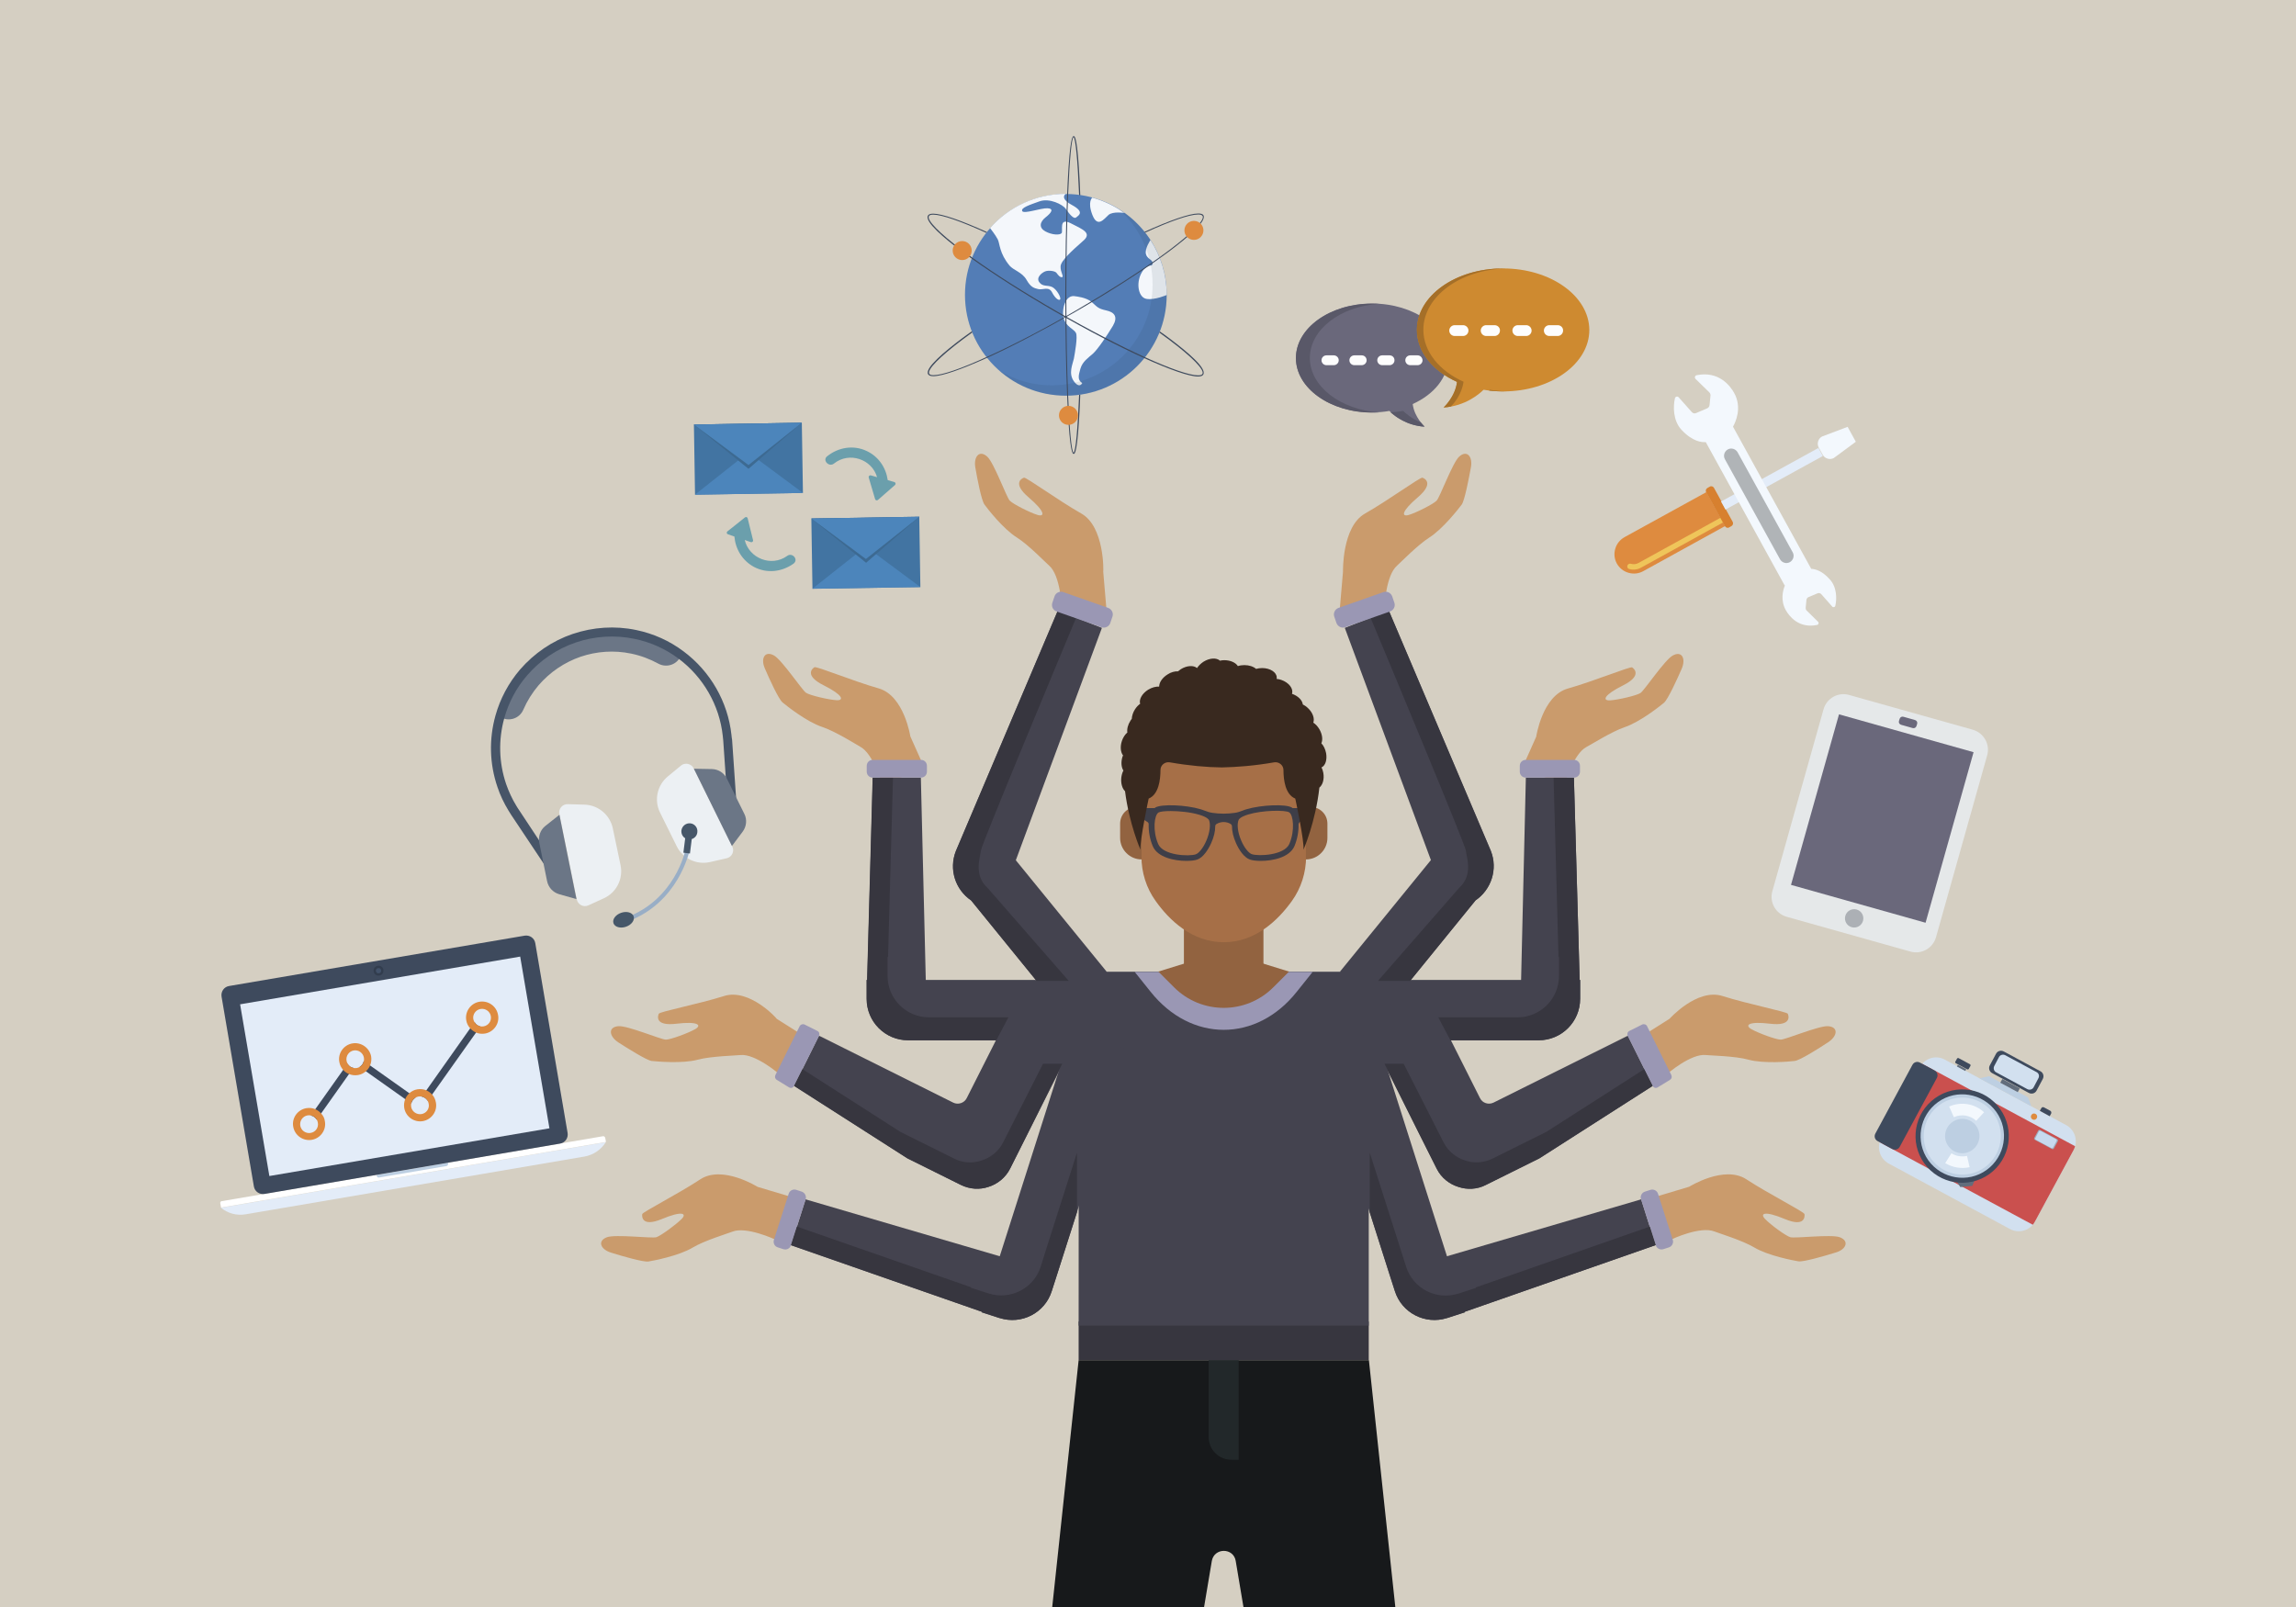 <?xml version="1.0" encoding="utf-8"?>
<!-- Generator: Adobe Illustrator 19.2.0, SVG Export Plug-In . SVG Version: 6.00 Build 0)  -->
<svg version="1.0" id="Layer_1" xmlns="http://www.w3.org/2000/svg" xmlns:xlink="http://www.w3.org/1999/xlink" x="0px" y="0px"
	 viewBox="0 0 1400 980" enable-background="new 0 0 1400 980" xml:space="preserve">
<rect fill="#D5CFC2" width="1400" height="980"/>
<g>
	<rect x="657.7" y="805.9" fill="#37363F" width="176.9" height="23.6"/>
	<path fill="#17191B" d="M746.2,829.5h-88.5L641.6,980h92.6l4.7-28c1.4-8.3,13.3-8.3,14.6,0l4.7,28h92.6l-16.1-150.5H746.2z"/>
	<path fill="#22282A" d="M737,876.4c0,7.6,6.2,13.8,13.8,13.8h4.5v-60.7H737V876.4z"/>
	<g>
		<rect x="721.9" y="565.5" fill="#926340" width="48.5" height="31.3"/>
		<path fill="#A66F47" d="M784.9,449.1h-38.7h-38.7c-6.2,0-11.2,5-11.3,11.2l-0.2,62c0,9.8,3,19.3,8.7,27.2
			c8.1,11.4,22,25.1,41.5,25.1c19.5,0,33.3-13.7,41.5-25.1c5.7-7.9,8.7-17.5,8.7-27.2l-0.2-62C796.1,454.1,791.1,449.1,784.9,449.1z
			"/>
		<g>
			<path fill="#3E3E48" d="M793.5,492.8h-5.4c-0.1-0.1-0.2-0.2-0.3-0.3c-3.7-2.3-18.7-1.7-27.7,1c-0.8,0.2-1.6,0.5-2.3,0.8
				c-1.6,0.6-3.2,1.2-4.9,1.4c-2.1,0.3-4.4,0.5-6.8,0.5c-2.4,0-4.7-0.2-6.8-0.5c-1.7-0.2-3.3-0.8-4.9-1.4c-0.7-0.3-1.4-0.5-2.3-0.8
				c-9-2.7-24-3.3-27.7-1c-0.1,0.1-0.2,0.2-0.3,0.3h-5.4c-0.9,0-1.7,0.8-1.7,1.7v3.8c0,0.8,0.4,1.6,1.1,2l1.6,1
				c0.5,0.3,0.8,0.9,0.7,1.5c-0.1,4.2,0.7,8.9,2.5,13.2c2.9,6.9,13.2,9,20.5,9c2.8,0,5.2-0.3,6.6-0.8c3.6-1.2,6.8-6.1,8.6-10.2
				c1.6-3.6,2.4-7,2.4-10.1c0-0.6,0.3-1.1,0.8-1.4c1.2-0.7,2.7-1.2,4.3-1.2c1.7,0,3.2,0.5,4.3,1.2c0.5,0.3,0.8,0.8,0.8,1.4
				c0,3,0.8,6.5,2.4,10.1c1.8,4.2,5,9,8.6,10.2c1.4,0.5,3.8,0.8,6.6,0.8c7.3,0,17.5-2.1,20.5-9c1.8-4.3,2.6-9,2.5-13.2
				c0-0.6,0.3-1.1,0.7-1.5l1.6-1c0.7-0.4,1.1-1.2,1.1-2v-3.8C795.2,493.6,794.5,492.8,793.5,492.8z M735.6,512.6
				c-1.8,4.3-4.5,7.7-6.5,8.4c-4.2,1.4-19.9,0.7-22.9-6.3c-3.5-8.2-2.4-17.6,0.2-19.2c1-0.6,3.8-0.9,7.5-0.9
				c5.3,0,12.2,0.7,17.5,2.3c4.6,1.4,5.6,2.8,5.8,3.2C738.3,502.7,737.7,507.7,735.6,512.6z M786.2,514.6c-3,7-18.8,7.7-22.9,6.3
				c-2-0.7-4.7-4.1-6.5-8.4c-2.1-4.9-2.7-9.9-1.5-12.6c0.2-0.4,1.2-1.8,5.8-3.2c8.9-2.7,22.6-2.8,25-1.3
				C788.6,497,789.7,506.4,786.2,514.6z"/>
		</g>
		<g>
			<path fill="#926340" d="M683,502.3v8.7c0,7.2,5.9,13.1,13.1,13.1v-32h-2.9C687.5,492.1,683,496.6,683,502.3z"/>
			<path fill="#926340" d="M799.2,492.1h-2.9v32h0c7.2,0,13.1-5.9,13.1-13.1v-8.7C809.4,496.6,804.8,492.1,799.2,492.1z"/>
		</g>
		<path fill="#44434F" d="M657.8,592.7C657.8,592.7,657.7,592.7,657.8,592.7l-0.1,215.7h176.9V592.7c0,0,0-0.1-0.1-0.1H657.8z"/>
		<path fill="#9A97B4" d="M701.5,604.7c24.7,31.1,64.7,31.1,89.3,0l9.6-12H691.9L701.5,604.7z"/>
		<path fill="#926340" d="M725.7,586.5l-19.4,6l9.6,9.6c16.7,16.7,43.8,16.7,60.5,0l9.6-9.6l-19.4-6
			C753.3,582.4,739,582.4,725.7,586.5z"/>
		<path fill="#39291F" d="M808.6,459.3c-0.5-2.5-1.5-4.6-2.9-6c1-2.2,0.6-5.5-1.2-8.6c-1-1.7-2.3-3.1-3.7-4c0.9-2.5-0.3-6.2-3.4-9
			c-0.9-0.9-2-1.6-3-2.1c-0.3-2.6-2.9-5.2-6.6-6.5c0,0,0,0,0-0.1c1-3-1.9-6.8-6.6-8.4c-0.9-0.3-1.9-0.5-2.8-0.6
			c0.1-0.3,0.1-0.6,0.1-0.8c0-3.2-4-5.8-8.9-5.8c-1.3,0-2.6,0.2-3.7,0.5c-1.6-1.4-4.2-2.3-7.1-2.3c-1.4,0-2.8,0.2-4,0.6
			c-1.3-2.1-4.5-3.6-8.3-3.6c-0.9,0-1.8,0.1-2.6,0.3c-2.1-1.9-6.3-1.7-10,0.6c-1.7,1.1-3.1,2.5-4,3.9c-2.1-1.8-6.2-1.6-9.9,0.7
			c-0.6,0.4-1.2,0.9-1.7,1.3c-2-0.1-4.3,0.5-6.4,1.9c-3.2,2-5.1,4.9-5.1,7.4c-2-0.1-4.4,0.5-6.7,1.9c-3.7,2.3-5.7,5.9-4.9,8.6
			c-1.1,0.8-2.2,1.9-3.1,3.3c-1.3,2-1.9,4.1-2,5.9c-0.3,0.4-0.6,0.7-0.8,1.1c-1.6,2.5-2.2,5.1-1.9,7.2c-1.4,1.2-2.6,3-3.3,5.1
			c-1.2,3.5-0.8,7,0.7,8.9c-0.1,0.2-0.2,0.4-0.3,0.6c-1.1,3.3-0.8,6.6,0.5,8.6c-0.7,1.3-1.1,2.8-1.3,4.5c-0.3,3.4,0.6,6.5,2.3,8.1
			c2.5,19.9,9.4,35.7,9.4,35.7c-0.5-5.4,5-31.2,5-31.2c6.1-2.5,7.2-11.4,7.2-17.4c0-3,2.7-5.2,5.7-4.7c12.1,2.1,22.7,3,31.8,3.1
			c9.1-0.2,19.8-1,31.8-3.1c2.9-0.5,5.7,1.7,5.7,4.7c0,6,1.1,14.9,7.2,17.4c0,0,5.6,25.9,5,31.2c0,0,7.4-17,9.7-37.9
			c2-1.6,3.1-5.1,2.4-9c-0.2-1.2-0.6-2.3-1.1-3.3C808.2,466.9,809.3,463.3,808.6,459.3z"/>
	</g>
	<g>
		<g>
			<path fill="#6B7686" d="M350.1,389.2c-11.8,4-22.5,11.1-30.9,20.9c-6.9,8-11.7,17.3-14.4,27c5.1,3.3,11.9,1.3,14.3-4.3
				c2.3-5.3,5.4-10.3,9.3-14.9c7-8.1,15.8-14,25.6-17.4c9.8-3.3,20.4-4.1,30.9-1.9c5.8,1.2,11.4,3.3,16.5,6.1
				c5.3,2.9,12,0.4,13.9-5.3l0,0c-8.1-6-17.6-10.4-27.9-12.6C374.8,384.3,361.9,385.2,350.1,389.2z"/>
			<path fill="#475568" d="M446,448.1c-2.2-20.1-12.8-38.6-29.1-50.8c-8.6-6.5-18.4-10.9-29-13.1c-12.9-2.7-26.2-1.8-38.7,2.4
				c-12.4,4.2-23.5,11.8-32.1,21.7c-7,8.2-12.1,17.7-15,28.1c-4,14.4-3.6,29.4,1.2,43.5c1.7,5.1,4,9.9,6.8,14.5
				c0.5,0.9,1.1,1.8,1.7,2.7l19.4,29.1c0.7,1.1,2,1.5,3.2,1.1c0.2-0.1,0.4-0.2,0.6-0.3c1.3-0.8,1.6-2.5,0.8-3.8L316.5,494
				c-0.6-0.8-1.1-1.7-1.6-2.5c-2.6-4.2-4.7-8.8-6.3-13.4c-4.4-13-4.8-26.9-1.1-40.2c2.7-9.6,7.3-18.4,13.9-26
				c7.9-9.2,18.2-16.2,29.7-20.1c11.5-3.9,23.9-4.7,35.8-2.2c9.8,2,18.9,6.1,26.9,12.1c15,11.2,24.9,28.4,26.9,47
				c0.1,0.9,0.2,1.9,0.3,2.9l2.4,34.9c0.1,1.5,1.4,2.6,2.9,2.5c1.5-0.1,2.6-1.4,2.5-2.9l-2.4-34.9
				C446.2,450.1,446.1,449.1,446,448.1z"/>
		</g>
		<g>
			<g>
				<path fill="#ECF0F3" d="M423,468.6c-1.4-2.9-5.3-3.8-7.8-1.7l-8,6.6c-6.5,5.4-8.5,14.5-4.7,22.1l10.1,20.4
					c3.7,7.6,12.2,11.6,20.4,9.7l10.1-2.3c3.2-0.7,4.9-4.3,3.4-7.2L423,468.6z"/>
				<path fill="#6B7686" d="M443.2,474.8c-1.7-3.5-5.2-5.7-9.1-5.8l-11-0.2l23.2,47.1l6.6-8.8c2.3-3.1,2.7-7.3,1-10.7L443.2,474.8z"
					/>
			</g>
			<g>
				<path fill="#ECF0F3" d="M373.7,505.3c-1.7-8.3-8.8-14.3-17.2-14.6l-10.3-0.3c-3.3-0.1-5.8,2.9-5.1,6.1l10.6,52
					c0.7,3.2,4.1,5,7.1,3.6l9.4-4.3c7.7-3.5,11.9-11.9,10.2-20.1L373.7,505.3z"/>
				<path fill="#6B7686" d="M332.5,503.7c-3,2.4-4.4,6.3-3.7,10.1l4.8,23.6c0.8,3.8,3.6,6.8,7.3,7.9l10.6,3l-10.4-51.4L332.5,503.7z
					"/>
			</g>
		</g>
		<g>
			<path fill="#99AEC6" d="M381.9,559.5l0.9,2.4c30.8-11.4,37.4-42.4,37.5-42.7l-2.5-0.5C417.8,519,411.5,548.6,381.9,559.5z"/>
			<path fill="#465769" d="M421,502.1c-2.7-0.3-5.1,1.6-5.5,4.3c-0.2,2,0.7,3.8,2.3,4.8l-1.1,8.8l4,0.5l1.1-8.8
				c1.8-0.6,3.2-2.1,3.4-4.1C425.6,504.9,423.7,502.4,421,502.1z"/>
			
				<ellipse transform="matrix(0.946 -0.323 0.323 0.946 -160.878 152.976)" fill="#465769" cx="380.4" cy="561.1" rx="6.5" ry="4.5"/>
		</g>
	</g>
	<g>
		<path fill="#D2E0EF" d="M1259.8,686.1l-73.9-39.9c-5.5-3-12.3-0.9-15.3,4.6l-23.5,43.5c-3,5.5-0.9,12.3,4.6,15.3l73.9,39.9
			c5.5,3,12.3,0.9,15.3-4.6l23.5-43.5C1267.3,695.9,1265.3,689,1259.8,686.1z"/>
		<path fill="#CA504E" d="M1170.6,650.8l-23.5,43.5c-0.4,0.8-0.7,1.5-0.9,2.3l93.3,50.3c0.5-0.6,1-1.3,1.4-2.1l23.5-43.5
			c0.4-0.8,0.7-1.5,0.9-2.3l-93.3-50.3C1171.5,649.3,1171,650,1170.6,650.8z"/>
		<path fill="#3E4A5D" d="M1179.6,652.8l-8.9-4.8c-1.7-0.9-3.7-0.3-4.6,1.4l-22.6,41.9c-0.9,1.7-0.3,3.7,1.4,4.6l8.9,4.8
			c1.7,0.9,3.7,0.3,4.6-1.4l22.6-41.9C1181.9,655.8,1181.3,653.7,1179.6,652.8z"/>
		<polygon fill="#626D7C" points="1195.3,723.9 1202.6,723.2 1204.8,718.2 1192.3,719.2 		"/>
		<path fill="#3E4A5D" d="M1179.9,669.7c-12.8,9.2-15.7,26.9-6.6,39.7c9.2,12.8,26.9,15.7,39.7,6.6c12.8-9.2,15.7-26.9,6.6-39.7
			C1210.5,663.4,1192.7,660.5,1179.9,669.7z"/>
		<path fill="#BDCFE2" d="M1181.7,672.1c-11.4,8.2-14,24.1-5.9,35.5c8.2,11.4,24.1,14.1,35.5,5.9c11.4-8.2,14.1-24.1,5.9-35.5
			C1209,666.6,1193.1,663.9,1181.7,672.1z"/>
		<path fill="#D2E0EF" d="M1182.8,673.7c-10.5,7.5-13,22.2-5.4,32.8c7.6,10.5,22.2,13,32.8,5.4c10.5-7.6,13-22.2,5.4-32.8
			C1208,668.6,1193.4,666.2,1182.8,673.7z"/>
		<path fill="#BDCFE2" d="M1190.4,684.3c-4.7,3.4-5.8,9.9-2.4,14.6c3.4,4.7,9.9,5.8,14.6,2.4c4.7-3.4,5.8-9.9,2.4-14.7
			C1201.7,682,1195.1,680.9,1190.4,684.3z"/>
		<path fill="#F3F8FD" d="M1188.5,674.8l2.9,6.5c4.6-2.1,9.9-1.2,13.6,2.2l4.8-5.2C1204.1,673,1195.7,671.6,1188.5,674.8z"/>
		<path fill="#F3F8FD" d="M1189.9,703.3l-3.8,6c4.4,2.7,9.8,3.6,14.9,2.5l-1.6-6.9C1196.2,705.6,1192.7,705.1,1189.9,703.3z"/>
		<path fill="#9EACBC" d="M1254.4,694.7l-10.4-5.6c-0.4-0.2-1-0.1-1.2,0.4l-2.4,4.4c-0.2,0.4-0.1,1,0.4,1.2l10.4,5.6
			c0.4,0.2,1,0.1,1.2-0.4l2.4-4.4C1255,695.5,1254.8,695,1254.4,694.7z"/>
		<path fill="#C7DAEE" d="M1253.7,694.7l-9.4-5c-0.4-0.2-0.9-0.1-1.1,0.3l-2.1,4c-0.2,0.4-0.1,0.9,0.3,1.1l9.4,5
			c0.4,0.2,0.9,0.1,1.1-0.3l2.1-4C1254.3,695.4,1254.1,695,1253.7,694.7z"/>
		
			<ellipse transform="matrix(0.475 -0.88 0.88 0.475 52.471 1448.843)" fill="#DE8B3F" cx="1239.9" cy="680.5" rx="1.9" ry="1.9"/>
		
			<rect x="1195.2" y="647.9" transform="matrix(0.475 -0.88 0.88 0.475 55.36 1394.399)" fill="#626D7C" width="1.2" height="5.8"/>
		<path fill="#3E4A5D" d="M1201.2,649l-6.9-3.7c-0.3-0.2-0.8-0.1-1,0.3l-1,1.8c-0.2,0.3-0.1,0.8,0.3,1l6.9,3.7
			c0.3,0.2,0.8,0.1,1-0.3l1-1.8C1201.7,649.7,1201.5,649.2,1201.2,649z"/>
		<path fill="#3E4A5D" d="M1250.2,677.4l-3.9-2.1c-0.6-0.3-1.3-0.1-1.6,0.5l-0.9,1.6l6,3.3l0.9-1.6
			C1251,678.4,1250.7,677.7,1250.2,677.4z"/>
		<polygon fill="#BDCFE2" points="1212.8,656.3 1207,657.6 1238.6,674.6 1236.6,669.2 		"/>
		
			<rect x="1224" y="655.6" transform="matrix(0.475 -0.88 0.88 0.475 61.362 1425.992)" fill="#626D7C" width="2.6" height="12.1"/>
		<path fill="#3E4A5D" d="M1244.2,653.3l-22.4-12.1c-1.7-0.9-3.8-0.3-4.7,1.4l-3.8,7.1c-0.9,1.7-0.3,3.8,1.4,4.7l22.4,12.1
			c1.7,0.9,3.8,0.3,4.7-1.4l3.8-7.1C1246.5,656.3,1245.9,654.2,1244.2,653.3z"/>
		<path fill="#D2E0EF" d="M1241.8,653.8l-19.1-10.3c-1.4-0.7-3.1-0.2-3.8,1.1l-2.9,5.5c-0.7,1.4-0.2,3.1,1.1,3.8l19.1,10.3
			c1.4,0.7,3.1,0.2,3.8-1.1l2.9-5.5C1243.7,656.2,1243.2,654.5,1241.8,653.8z"/>
	</g>
	<g>
		<path fill="#E5E8E9" d="M1202.9,445l-75.4-21.2c-6.7-1.9-13.7,2-15.6,8.8l-31.2,110.9c-1.9,6.7,2,13.7,8.8,15.6l75.4,21.2
			c6.7,1.9,13.7-2,15.6-8.8l31.2-110.9C1213.6,453.9,1209.6,446.9,1202.9,445z"/>
		
			<rect x="1093" y="456.7" transform="matrix(0.271 -0.963 0.963 0.271 356.071 1468.422)" fill="#6A687B" width="108" height="85.2"/>
		<path fill="#6A687B" d="M1167.7,439.1l-7.1-2c-1-0.3-2,0.3-2.3,1.3l-0.4,1.3c-0.3,1,0.3,2,1.3,2.3l7.1,2c1,0.3,2-0.3,2.3-1.3
			l0.4-1.3C1169.3,440.4,1168.7,439.4,1167.7,439.1z"/>
		
			<ellipse transform="matrix(0.271 -0.963 0.963 0.271 285.006 1496.348)" fill="#ACB0B5" cx="1129.9" cy="560.1" rx="5.6" ry="5.6"/>
	</g>
	<g>
		<g>
			<circle fill="#537DB6" cx="649.9" cy="179.8" r="61.5"/>
			<path fill="#F4F7FB" d="M698.7,154.8c0.7,3.3,4.5,3.5,4.1,6c-0.4,2.4-3.3-0.7-6.8,5.7c-3.5,6.4-1.8,15.2,3.3,15.8
				c5.1,0.7,12.1-2.4,12.1-2.4c0-12.3-3.6-23.8-9.9-33.5C701.5,146.4,698,151.5,698.7,154.8z"/>
			<path fill="#F4F7FB" d="M666.1,131.1c3.2,8.1,7.1,2.4,9.8,0c2.7-2.4,9.8-1.2,9.8-1.2c-5.9-4.2-12.5-7.4-19.7-9.4
				C666.1,120.5,662.9,122.9,666.1,131.1z"/>
			<path fill="#F4F7FB" d="M652.8,136.1c-7.5-3.7-4.4,4.8-5.5,6.1c-1.1,1.3-5.9,1.1-9.9-1.1c-4-2.2-3.5-5.7,0.2-8.6
				c3.7-2.9,5.1-5.3,1.1-5.5c-4-0.2-14.5,3.7-15.4,1.7c-0.9-2,4.4-3.7,10.5-5.9c6.1-2.2,14.2,1.9,16,4.5c1.9,2.6,4.7,6.6,6.4,5.3
				c1.6-1.3,5.3-3.3-2.6-7.6c-7.9-4.3-3.7-6.8-3.7-6.8c-18.4,0-35,8.1-46.2,20.9c0,0,3.4,4.3,4.7,6.9c1.3,2.6,0.9,8.4,7.2,16
				c2.2,2.7,7.7,4,10.3,8.6c2.6,4.6,4.6,5.1,7.2,5.7c2.6,0.7,6.4-1.9,8.4,2c2,3.9,4.4,5.3,5,4.2c0.5-1.1-2.1-6.1-5-7.5
				c-2.9-1.3-5.7,0-7.8-2.9c-2.1-2.9,1.6-5.8,3.6-6.6c2-0.8,6-0.3,6.9,0.9c0.9,1.2,2.1,2.9,3.4,2.6c1.3-0.2-1.1-3.1-0.9-6.6
				c0.2-3.5,7.2-9.7,13.4-15.2C666.4,142.1,660.2,139.9,652.8,136.1z"/>
			<path fill="#F4F7FB" d="M674.5,189.3c-5.1-1.1-5.5-2.2-8.8-5.1c-3.3-2.9-9.9-3.5-9.9-3.5c-6.3-1.5-8.6,8.3-7.2,13.4
				c1.3,5.1,6.4,6.6,7.5,9c1.1,2.4-0.7,12.3-1.3,15.6c-0.7,3.3-3.5,9,0,13.8c3.5,4.8,5.1,1.1,5.1,1.1c-2.9-1.8-2.4-4.4-1.1-8.8
				c1.3-4.4,4.8-6.6,7.7-9.2c2.9-2.6,8.8-11.4,12.1-16.9C681.8,193.2,679.6,190.4,674.5,189.3z"/>
			<path opacity="0.1" fill="#25354B" d="M681.8,127.2c12.9,11.3,21,27.8,21,46.3c0,34-27.5,61.5-61.5,61.5
				c-11.7,0-22.6-3.3-31.9-8.9c10.8,9.5,25,15.2,40.5,15.2c34,0,61.5-27.5,61.5-61.5C711.4,157.5,699.5,138,681.8,127.2z"/>
		</g>
		<g>
			<path fill="#3E4A5D" d="M654.6,83.6c1.2,0.6,2.5,13.7,3.4,35.4c0.2,0,0.5,0.1,0.7,0.1c-0.1-2.6-0.2-5.1-0.3-7.5
				c-1.4-28.6-3.1-28.6-3.7-28.6c-0.6,0-2.3,0-3.7,28.6c-0.1,2.2-0.2,4.5-0.3,6.9c-0.7,17.3-1.1,38.7-1.1,61.4
				c0,22.7,0.4,44.2,1.1,61.4c0.1,2.4,0.2,4.7,0.3,6.9c1.4,28.6,3.1,28.6,3.7,28.6c0.6,0,2.3,0,3.7-28.6c0.1-2.4,0.2-4.9,0.3-7.5
				c-0.2,0-0.5,0.1-0.7,0.1c-0.9,21.5-2.1,34.5-3.4,35.3c-1.2-0.8-2.5-13.7-3.3-34.8c-0.7-16.2-1.1-37.2-1.1-61.4
				c0-24.2,0.4-45.2,1.1-61.4C652.2,97.1,653.4,84.2,654.6,83.6z"/>
			<path fill="#3E4A5D" d="M713.4,206.6c-2-1.5-4-3-6.2-4.5c-0.1,0.2-0.2,0.4-0.3,0.7c2.1,1.5,4.1,3,6,4.4
				c14.1,10.6,21.7,18.4,20.3,20.8c-0.3,0.6-1.2,0.9-2.7,0.9c-5.3,0-17-4.1-32.4-11.1c-15.3-7-34.3-16.8-54-28.1
				c-19.4-11.2-37.4-22.6-51.4-32.7c-2.1-1.5-4.1-3-6-4.4c-14.1-10.6-21.7-18.4-20.3-20.8c0.3-0.6,1.2-0.9,2.6-0.9
				c5.3,0,17,4.1,32.4,11.1c0.1-0.2,0.3-0.4,0.4-0.5c-15.5-7-27.4-11.2-32.8-11.2c-1.7,0-2.8,0.4-3.2,1.2
				c-2.1,3.7,10,13.8,20.5,21.7c2,1.5,4,3,6.2,4.5c14,10,31.9,21.4,51.3,32.6c19.6,11.3,38.5,21.1,53.9,28.1
				c15.5,7,27.4,11.2,32.8,11.2c1.7,0,2.8-0.4,3.2-1.2C736,224.6,723.9,214.5,713.4,206.6z"/>
			<path fill="#3E4A5D" d="M730.6,130.2c-5.4,0-17.3,4.2-32.8,11.2c0.2,0.2,0.3,0.4,0.4,0.5c15.3-7,27-11.1,32.4-11.1
				c1.4,0,2.3,0.3,2.7,0.9c1.4,2.4-6.2,10.2-20.3,20.8c-1.9,1.4-3.9,2.9-6,4.4c-14,10-32,21.4-51.4,32.7
				c-19.7,11.4-38.6,21.2-54,28.1c-15.3,7-27,11.1-32.4,11.1c-1.4,0-2.3-0.3-2.6-0.9c-1.4-2.4,6.2-10.2,20.3-20.8
				c1.9-1.4,3.9-2.9,6-4.4c-0.1-0.2-0.2-0.4-0.3-0.7c-2.2,1.5-4.2,3.1-6.2,4.5c-10.5,7.9-22.6,18-20.5,21.7c0.5,0.8,1.5,1.2,3.2,1.2
				c5.4,0,17.3-4.2,32.8-11.2c15.4-7,34.2-16.8,53.9-28.1c19.4-11.2,37.3-22.6,51.3-32.6c2.2-1.5,4.2-3.1,6.2-4.5
				c10.5-7.9,22.6-18,20.5-21.7C733.4,130.5,732.3,130.2,730.6,130.2z"/>
			<circle fill="#DE8B3F" cx="586.7" cy="152.8" r="5.8"/>
			<path fill="#DE8B3F" d="M728,134.7c-3.2,0-5.8,2.6-5.8,5.8c0,3.2,2.6,5.8,5.8,5.8c3.2,0,5.8-2.6,5.8-5.8
				C733.8,137.3,731.2,134.7,728,134.7z"/>
			<path fill="#DE8B3F" d="M651.5,247.5c-3.2,0-5.8,2.6-5.8,5.8c0,3.2,2.6,5.8,5.8,5.8c3.2,0,5.8-2.6,5.8-5.8
				C657.3,250.1,654.7,247.5,651.5,247.5z"/>
		</g>
	</g>
	<g>
		<g>
			<path fill="#6A687B" d="M836.6,185.1c-25.6,0-46.4,14.9-46.4,33.2c0,18.3,20.8,33.2,46.4,33.2c3.6,0,7.2-0.3,10.6-0.9
				c2.2,2.2,9.7,8.8,21.5,9.6c0,0-6.3-5.7-7.3-13.8c13-5.9,21.6-16.2,21.6-28.1C883,199.9,862.2,185.1,836.6,185.1z"/>
			<g>
				<path fill="#595868" d="M798.7,218.3c0-17.3,18.5-31.5,42.2-33c-1.4-0.1-2.8-0.1-4.3-0.1c-25.6,0-46.4,14.9-46.4,33.2
					s20.8,33.2,46.4,33.2c1.4,0,2.9,0,4.3-0.1C817.2,249.8,798.7,235.6,798.7,218.3z"/>
				<path fill="#595868" d="M866.3,257.6c-5.6-2.3-9.2-5.6-10.7-7c-2.5,0.4-5,0.7-7.7,0.8c2.9,2.7,10.1,8.1,20.6,8.8
					C868.7,260.1,867.6,259.2,866.3,257.6z"/>
			</g>
			<g>
				<path fill="#FDFDFD" d="M813.3,216.7h-4.5c-1.6,0-3,1.3-3,3c0,1.6,1.3,3,3,3h4.5c1.6,0,3-1.3,3-3
					C816.3,218,814.9,216.7,813.3,216.7z"/>
				<path fill="#FDFDFD" d="M830.3,216.7h-4.5c-1.6,0-3,1.3-3,3c0,1.6,1.3,3,3,3h4.5c1.6,0,3-1.3,3-3
					C833.3,218,832,216.7,830.3,216.7z"/>
				<path fill="#FDFDFD" d="M847.3,216.7h-4.5c-1.6,0-3,1.3-3,3c0,1.6,1.3,3,3,3h4.5c1.6,0,3-1.3,3-3
					C850.3,218,849,216.7,847.3,216.7z"/>
				<path fill="#FDFDFD" d="M864.4,216.7h-4.5c-1.6,0-3,1.3-3,3c0,1.6,1.3,3,3,3h4.5c1.6,0,3-1.3,3-3
					C867.3,218,866,216.7,864.4,216.7z"/>
			</g>
		</g>
		<path fill="#CE8A30" d="M916.5,163.7c-29,0-52.5,16.8-52.5,37.5c0,13.4,9.8,25.1,24.5,31.7c-1.1,9.2-8.2,15.6-8.2,15.6
			c13.3-0.9,21.8-8.3,24.3-10.8c3.8,0.6,7.9,1,12,1c29,0,52.5-16.8,52.5-37.5C969,180.5,945.5,163.7,916.5,163.7z"/>
		<g>
			<path fill="#A56F28" d="M918.4,163.7c-0.6,0-1.3,0-2,0c-29,0-52.5,16.8-52.5,37.5c0,13.4,9.8,25.1,24.5,31.7
				c-1.1,9.2-8.2,15.6-8.2,15.6c1.6-0.1,3.1-0.3,4.5-0.6c1.7-1.7,6.7-7.4,7.7-15.1c-14.7-6.6-24.5-18.4-24.5-31.7
				C867.9,180.9,890.3,164.4,918.4,163.7z"/>
			<path fill="#A56F28" d="M907.9,238.2c2.8,0.3,5.7,0.5,8.6,0.5c0.7,0,1.3,0,2,0c-3.4-0.1-6.8-0.4-10-1
				C908.3,237.9,908.1,238,907.9,238.2z"/>
		</g>
		<g>
			<path fill="#FDFDFD" d="M892.1,198.3H887c-1.8,0-3.3,1.5-3.3,3.3c0,1.8,1.5,3.3,3.3,3.3h5.1c1.8,0,3.3-1.5,3.3-3.3
				C895.4,199.8,893.9,198.3,892.1,198.3z"/>
			<path fill="#FDFDFD" d="M911.3,198.3h-5.1c-1.8,0-3.3,1.5-3.3,3.3c0,1.8,1.5,3.3,3.3,3.3h5.1c1.8,0,3.3-1.5,3.3-3.3
				C914.7,199.8,913.2,198.3,911.3,198.3z"/>
			<path fill="#FDFDFD" d="M930.6,198.3h-5.1c-1.8,0-3.3,1.5-3.3,3.3c0,1.8,1.5,3.3,3.3,3.3h5.1c1.8,0,3.3-1.5,3.3-3.3
				C933.9,199.8,932.4,198.3,930.6,198.3z"/>
			<path fill="#FDFDFD" d="M949.8,198.3h-5.1c-1.8,0-3.3,1.5-3.3,3.3c0,1.8,1.5,3.3,3.3,3.3h5.1c1.8,0,3.3-1.5,3.3-3.3
				C953.2,199.8,951.7,198.3,949.8,198.3z"/>
		</g>
	</g>
	<g>
		<path fill="#E3ECF8" d="M149.9,740.5l206.5-35.2c5.6-1,10.2-4.3,13-8.8l-234.7,40C138.8,739.9,144.3,741.5,149.9,740.5z"/>
		<path fill="#FFFFFF" d="M368.5,693.1c-0.2-0.2-0.5-0.2-0.8-0.2l-232.5,39.6c-0.3,0-0.5,0.2-0.7,0.4c-0.2,0.3-0.2,0.5-0.2,0.8
			l0.5,2.7l234.7-40l-0.5-2.7C368.9,693.6,368.7,693.3,368.5,693.1z"/>
		<path fill="#BDCFE2" d="M229.6,716.5l0.1,0.6c0.1,0.3,0.2,0.6,0.5,0.8c0.3,0.2,0.6,0.3,0.9,0.2l41.1-7c0.3-0.1,0.6-0.2,0.8-0.5
			c0.2-0.3,0.3-0.6,0.2-1l0,0l-0.1-0.6L229.6,716.5z"/>
		<path fill="#3E4A5D" d="M326.4,575.2c-0.5-3.1-3.4-5.1-6.5-4.6l-180.2,30.7c-3.1,0.5-5.1,3.4-4.6,6.5l19.7,115.7
			c0.5,3.1,3.4,5.1,6.5,4.6l180.2-30.7c3.1-0.5,5.1-3.4,4.6-6.5L326.4,575.2z"/>
		
			<rect x="154.1" y="597" transform="matrix(0.986 -0.168 0.168 0.986 -105.831 49.707)" fill="#E3ECF8" width="173.2" height="106.2"/>
		
			<ellipse transform="matrix(0.986 -0.168 0.168 0.986 -96.18 47.209)" fill="#323D4E" cx="230.8" cy="591.8" rx="3" ry="3"/>
		
			<ellipse transform="matrix(0.986 -0.168 0.168 0.986 -96.189 47.214)" fill="#42526A" cx="230.8" cy="591.8" rx="1.6" ry="1.6"/>
		<g>
			<path fill="#3E4A5D" d="M211.9,648.7l-2.7,3.8l-19.7,27.8c1.5,0.3,2.8,1.2,3.6,2.5l2.7-3.8l17-24l2.7-3.8
				C214,651,212.7,650.1,211.9,648.7z"/>
			<path fill="#3E4A5D" d="M225.6,649.7l-3.8-2.7c-0.3,1.5-1.2,2.8-2.5,3.6l3.8,2.7l24,17l3.7,2.7c0.3-1.5,1.3-2.8,2.6-3.6l-3.8-2.7
				L225.6,649.7z"/>
			<path fill="#3E4A5D" d="M289.4,623.3l-2.7,3.8L259.9,665l-2.7,3.8c1.5,0.3,2.8,1.2,3.6,2.5l2.6-3.7l26.8-37.8l2.7-3.8
				C291.4,625.6,290.1,624.7,289.4,623.3z"/>
			<path fill="#DE8B3F" d="M195.8,679c-1-1.1-2.2-2-3.6-2.6c-1.6-0.7-3.5-0.9-5.4-0.6c-5.3,0.9-9,6-8,11.3c0.9,5.3,6,8.9,11.3,8
				c5.3-0.9,9-6,8-11.3C197.9,682,197.1,680.4,195.8,679z M189.4,690.9c-3,0.5-5.8-1.5-6.3-4.4c-0.5-3,1.5-5.8,4.4-6.3
				c0.7-0.1,1.3-0.1,2,0c1.5,0.3,2.8,1.2,3.6,2.5c0.3,0.5,0.6,1.2,0.7,1.9C194.4,687.6,192.4,690.4,189.4,690.9z"/>
			<path fill="#DE8B3F" d="M214.9,636.3c-5.3,0.9-9,6-8,11.3c0.3,1.9,1.2,3.6,2.4,4.9c1,1.1,2.2,2,3.6,2.5c1.6,0.7,3.5,0.9,5.4,0.6
				c1.9-0.3,3.6-1.2,4.9-2.4c1.1-1,2-2.2,2.5-3.6c0.7-1.6,0.9-3.5,0.6-5.4C225.3,639,220.2,635.4,214.9,636.3z M221.9,647
				c-0.3,1.5-1.2,2.8-2.5,3.6c-0.5,0.3-1.2,0.6-1.8,0.7c-0.7,0.1-1.3,0.1-2,0c-1.5-0.3-2.8-1.2-3.6-2.6c-0.3-0.5-0.6-1.2-0.7-1.8
				c-0.5-3,1.5-5.8,4.4-6.3c2.9-0.5,5.7,1.5,6.2,4.4C222,645.8,222,646.4,221.9,647z"/>
			<path fill="#DE8B3F" d="M263.5,667.5c-1-1.1-2.2-2-3.6-2.6c-1.6-0.7-3.5-0.9-5.4-0.6c-1.9,0.3-3.6,1.2-4.9,2.4
				c-1.1,1-2,2.2-2.5,3.6c-0.7,1.7-0.9,3.5-0.6,5.4c0.9,5.3,6,8.9,11.3,8c5.3-0.9,9-6,8-11.3C265.5,670.5,264.7,668.8,263.5,667.5z
				 M257,679.4c-2.9,0.5-5.8-1.5-6.3-4.4c-0.1-0.7-0.1-1.4,0-2c0.3-1.5,1.3-2.8,2.6-3.6c0.5-0.3,1.2-0.6,1.8-0.7
				c0.7-0.1,1.3-0.1,2,0c1.5,0.3,2.8,1.2,3.6,2.5c0.3,0.5,0.6,1.2,0.7,1.9C262,676.1,260,678.9,257,679.4z"/>
			<path fill="#DE8B3F" d="M292.3,610.9c-5.3,0.9-8.9,6-8,11.3c0.3,1.9,1.2,3.6,2.4,4.9c1,1.1,2.2,2,3.6,2.6
				c1.6,0.7,3.5,0.9,5.4,0.6c5.3-0.9,9-6,8-11.3C302.8,613.6,297.7,610,292.3,610.9z M294.9,625.9c-0.7,0.1-1.4,0.1-2,0
				c-1.5-0.3-2.8-1.3-3.6-2.6c-0.3-0.6-0.6-1.2-0.7-1.8c-0.5-2.9,1.5-5.7,4.4-6.2c3-0.5,5.8,1.5,6.3,4.4
				C299.8,622.7,297.8,625.4,294.9,625.9z"/>
		</g>
	</g>
	<g>
		<g>
			<path fill="#DE8B3F" d="M990.5,327.6c-2.6,1.5-4.7,3.9-5.6,7.1c-0.9,3.1-0.5,6.3,1,9c1.5,2.6,3.9,4.7,7.1,5.6
				c3.1,0.9,6.3,0.5,9-1l49.9-27.5l-11.4-20.7L990.5,327.6z"/>
			<path fill="#EFC55A" d="M1049,315.8l-49.9,27.5c-1.4,0.8-3.1,1-4.7,0.5c-0.9-0.3-1.8,0.3-2.1,1.1c-0.1,0.4-0.1,0.9,0.1,1.3
				c0.2,0.4,0.6,0.7,1,0.8c2.4,0.7,5,0.4,7.2-0.8l49.9-27.5c0.8-0.4,1.1-1.4,0.7-2.3C1050.8,315.7,1049.8,315.4,1049,315.8z"/>
			<path fill="#D7802F" d="M1045.1,297.5c-0.5-0.9-1.7-1.3-2.6-0.7l-1.4,0.8c-0.9,0.5-1.3,1.7-0.7,2.6l11.4,20.7
				c0.5,0.9,1.7,1.3,2.6,0.7l1.4-0.8c0.9-0.5,1.2-1.7,0.7-2.6L1045.1,297.5z"/>
			
				<rect x="1046.6" y="288.7" transform="matrix(0.876 -0.482 0.482 0.876 -6.566 557.413)" fill="#E3ECF8" width="67.8" height="5.6"/>
			<path fill="#F3F8FD" d="M1111,266.2c-1.1,0.6-2,1.6-2.4,3c-0.4,1.3-0.2,2.7,0.4,3.8l2.4,4.3c0.6,1.1,1.6,2,3,2.4
				c1.3,0.4,2.7,0.2,3.8-0.4l13.4-9.9l-5-9.1L1111,266.2z"/>
		</g>
		<g>
			<path fill="#F3F8FD" d="M1104.4,346.9l-47.7-86.7c1.6-2.8,5.7-11.6,0.7-20.6c-2.5-4.5-9.5-13.5-22.8-10.8
				c-1.1,0.2-1.5,1.5-0.7,2.3l8.4,8.2c0.5,0.5,0.7,1.2,0.7,1.8l-0.6,6c-0.1,0.8-0.6,1.5-1.4,1.9l-6.8,2.9c-0.9,0.4-1.9,0.2-2.6-0.6
				l-8-9c-0.7-0.8-2.1-0.5-2.3,0.6c-1.1,4.7-1.3,13.5,4,19.2c6.8,7.3,12.5,7.7,14.8,7.5l48.1,87.4l0.2-0.1
				c-1.4,3.4-2.8,9.2,0.5,15.2c2.1,3.7,7.9,11.3,19.1,9c0.9-0.2,1.2-1.3,0.6-1.9l-7-6.9c-0.4-0.4-0.6-1-0.6-1.5l0.5-5
				c0.1-0.7,0.5-1.3,1.1-1.6l5.7-2.4c0.8-0.3,1.6-0.1,2.2,0.5l6.7,7.6c0.6,0.7,1.7,0.4,1.9-0.5c0.9-3.9,1.1-11.3-3.4-16.1
				C1111,348,1106.8,347,1104.4,346.9z"/>
			<path fill="#B0B4B7" d="M1059.5,275.8c-1.2-2.1-3.9-2.9-6-1.7s-2.9,3.9-1.7,6l33.6,61c1.2,2.1,3.9,2.9,6,1.7
				c2.1-1.2,2.9-3.9,1.7-6L1059.5,275.8z"/>
		</g>
	</g>
	<g>
		<path fill="#6B9FAC" d="M545.4,294c-1.4-0.4-2.7-0.8-4.1-1.2c-1.1-7.7-5.6-14.4-12.9-17.8c-8.1-3.8-17.3-2.2-24.1,3.3
			c-3,2.4,1.2,6.8,4.2,4.4c9.4-7.5,23.2-2.6,26.3,8.3l-3.8-1.1c-0.4-0.1-0.6,0-0.9,0.2c-0.3,0.2-0.5,0.6-0.4,1.1
			c1.3,4.4,2.6,8.8,3.9,13.2c0.2,0.7,1.1,1,1.7,0.5c3.5-3,6.9-6.1,10.4-9.1C546.4,295.2,546.1,294.2,545.4,294z"/>
		<path fill="#6B9FAC" d="M480,339c-9.7,7-23.3,1.4-25.9-9.7l3.7,1.3c0.3,0.1,0.6,0.1,0.9-0.1c0.3-0.2,0.6-0.5,0.5-1
			c-1.1-4.5-2.2-8.9-3.3-13.4c-0.2-0.8-1-1-1.6-0.6c-3.6,2.9-7.2,5.7-10.8,8.6c-0.6,0.5-0.4,1.5,0.3,1.7c1.3,0.5,2.7,0.9,4,1.4
			c0.7,7.8,4.9,14.7,11.9,18.5c7.9,4.2,17.1,3.1,24.2-2C487.1,341.2,483.1,336.7,480,339z"/>
		<g>
			
				<rect x="495" y="315.7" transform="matrix(1 -1.583259e-02 1.583259e-02 1 -5.271 8.401)" fill="#4274A2" width="65.8" height="42.8"/>
			<polygon fill="#4C85BB" points="495.4,359 561.2,358 527.9,333.3 			"/>
			<polygon fill="#3D6A92" points="528.1,343.2 560.6,315.1 494.7,316.2 			"/>
			<polygon fill="#4C85BB" points="528,340.9 560.6,315.1 494.7,316.2 			"/>
		</g>
		<g>
			
				<rect x="423.4" y="258.3" transform="matrix(1 -1.583030e-02 1.583030e-02 1 -4.371 7.259)" fill="#4274A2" width="65.8" height="42.8"/>
			<polygon fill="#4C85BB" points="423.7,301.7 489.6,300.6 456.3,275.9 			"/>
			<polygon fill="#3D6A92" points="456.4,285.9 488.9,257.8 423.1,258.9 			"/>
			<polygon fill="#4C85BB" points="456.4,283.6 488.9,257.8 423.1,258.9 			"/>
		</g>
	</g>
	<g>
		<path fill="#44434F" d="M609.6,766.1l-118.4-34.7l-8.9,28L598.8,800l-0.1,0.3l10.8,3.5c0,0,0,0,0,0l0.1,0
			c13.3,4.2,27.5-3.1,31.7-16.4l3.5-10.9l43.5-136.4l-35-11.2L609.6,766.1z"/>
		<path fill="#CA9B6C" d="M441.5,607.4c-15.5,4.9-39.2,9.5-39.8,10.8c-0.6,1.3-2.6,7.7,10.7,6.1c13.3-1.6,15.7,0.9,11.5,3.3
			s-15,6.4-17.9,6.4c-2.9,0-23.5-8.7-28.9-8.2c-6.5,0.5-5.7,6.1-0.2,9.8c5.6,3.6,17.4,11,20.4,11.4c3.1,0.3,18.7,1.8,28.3-0.8
			c7.8-2.1,23.3-2.5,25.9-2.8c8.9-0.9,23.4,11.2,24.3,12.3l15.2-23.4l-17.4-11C473.9,621.3,457,602.5,441.5,607.4z"/>
		<path fill="#44434F" d="M618.1,612.9C618.1,612.9,618.1,612.9,618.1,612.9c0,0-25.9,51.5-28.6,56.7c-1.5,3.1-5.3,4.3-8.3,2.8
			c-36.2-18-81.8-40.8-81.8-40.8c0,0-15.2,30.6-15.2,30.6c0,0,69.1,44.2,69.1,44.2c0,0,17.8,8.9,32.6,16.2c5.5,2.7,11.5,3,16.8,1.2
			c5.5-1.7,10.4-5.6,13.2-11.1c14.7-29.2,40.5-80.5,40.5-80.5c0,0,0,0,0,0L618.1,612.9z"/>
		<path fill="#9A97B4" d="M498.4,628.7c-2.2-1.1-5.7-2.8-7.8-3.9c-1.1-0.5-2.4-0.1-3,1l-14.8,29.8c-0.5,1-0.2,2.3,0.8,2.9
			c2,1.2,5.3,3.3,7.5,4.6c1.1,0.7,2.5,0.3,3.1-0.9c3.1-6.3,12.2-24.4,15.2-30.5C499.9,630.5,499.5,629.2,498.4,628.7z"/>
		<path fill="#CA9B6C" d="M535.8,419.8c-15.6-4.4-38-13.7-39.2-12.9c-1.2,0.7-6.4,5,5.6,11c12,6,12.6,9.4,7.8,9.1
			c-4.8-0.3-16-2.9-18.5-4.5c-2.4-1.6-14.8-20.2-19.6-22.8c-5.7-3.1-8.2,2-5.5,8c2.6,6.1,8.4,18.8,10.8,20.7
			c2.4,2,14.7,11.8,24.1,14.9c7.7,2.5,20.8,10.7,23.1,12c8,4.1,13.3,22.2,13.5,23.7l25.6-11.1l-8.4-18.8
			C555.1,449.3,551.4,424.3,535.8,419.8z"/>
		<path fill="#CA9B6C" d="M427,719.2c-13.5,8.9-35.1,19.9-35.4,21.2c-0.2,1.4-0.4,8.1,12,3c12.4-5.2,15.4-3.4,12,0
			c-3.4,3.4-12.6,10.2-15.4,11.1c-2.8,0.8-24.9-1.9-30.1,0c-6.1,2.3-3.8,7.5,2.5,9.4c6.3,2,19.7,5.9,22.8,5.4c3-0.5,18.5-3.4,27-8.5
			c6.9-4.2,21.7-8.7,24.2-9.7c8.3-3.3,25.5,4.4,26.8,5.2l8.3-26.6l-19.7-5.9C461.9,723.8,440.5,710.3,427,719.2z"/>
		<path fill="#CA9B6C" d="M659.4,313.2c-14.1-8-33.7-22.3-35-21.9c-1.3,0.4-7.4,3.3,2.8,12c10.2,8.7,10,12.1,5.4,10.7
			c-4.6-1.4-14.9-6.6-16.9-8.7c-2-2.1-9.6-23.1-13.7-26.8c-4.8-4.4-8.4,0-7.3,6.5c1.1,6.5,3.7,20.2,5.6,22.7
			c1.8,2.5,11.4,14.9,19.9,20.2c6.9,4.3,17.6,15.4,19.6,17.1c6.7,5.9,7.7,24.8,7.5,26.2l27.5,2l-2.1-24.6
			C672.9,348.6,673.5,321.2,659.4,313.2z"/>
		<path fill="#44434F" d="M561.5,474.2h-29.3l-3.4,123.4h-0.3V609c0,0,0,0,0,0l0,0.1c0,14,11.3,25.3,25.3,25.3h0.1h11.4h93.1v-36.8
			h-93.9L561.5,474.2z"/>
		<path fill="#37363F" d="M566.6,620.4h-0.1c-14,0-25.3-11.3-25.3-25.3l0-0.1c0,0,0,0,0,0v-11.4h0.3l3-109.4h-12.4l-3.4,123.4h-0.3
			V609c0,0,0,0,0,0l0,0.1c0,14,11.3,25.3,25.3,25.3h0.1h11.4h42.3l7.4-14H578H566.6z"/>
		<path fill="#44434F" d="M671.9,382.9L645,372.3l-62.2,146.7c-4.4,11.2-0.3,23.6,9.3,30.1l54.4,66.9l28.4-23.3l-55.5-68.1
			L671.9,382.9z"/>
		<path fill="#9A97B4" d="M561.6,463.4h-29.5c-2,0-3.6,1.6-3.6,3.6v3.6c0,2,1.6,3.6,3.6,3.6h29.5c2,0,3.6-1.6,3.6-3.6V467
			C565.2,465,563.6,463.4,561.6,463.4z"/>
		<path fill="#9A97B4" d="M488.9,726.7l-3.4-1.1c-1.9-0.6-4,0.4-4.6,2.4l-9,28.1c-0.6,1.9,0.4,4,2.4,4.6l3.4,1.1
			c1.9,0.6,4-0.4,4.6-2.4l9-28.1C491.8,729.4,490.8,727.4,488.9,726.7z"/>
		<path fill="#37363F" d="M656.2,376.7l-11.1-4.4l-62.2,146.7c-4.4,11.2-0.3,23.6,9.3,30.1l39.9,49.1h0h19.6l-49.4-56.6
			c-8.9-7.9-4.5-18.9-4.2-22.9C598.4,515.3,642.8,408.8,656.2,376.7z"/>
		<path fill="#9A97B4" d="M675.7,370.7l-27.3-9.6c-2.2-0.8-4.7,0.4-5.4,2.6l-1.3,3.8c-0.8,2.2,0.4,4.7,2.6,5.4l27.3,9.6
			c2.2,0.8,4.7-0.4,5.4-2.6l1.3-3.8C679.1,373.9,677.9,371.5,675.7,370.7z"/>
		<path fill="#37363F" d="M611.7,696.6c-2.8,5.6-7.7,9.4-13.2,11.1c-5.3,1.8-11.4,1.6-16.8-1.2c-14.8-7.4-32.6-16.2-32.6-16.2
			c0,0-41-26.2-59.8-38.3c-2.8,5.6-5.1,10.2-5.1,10.2c0,0,69.1,44.2,69.1,44.2c0,0,17.8,8.9,32.6,16.2c5.5,2.7,11.5,3,16.8,1.2
			c5.5-1.7,10.4-5.6,13.2-11.1c14.7-29.2,31.8-64,31.8-64H636C627.6,665.4,622.1,675.9,611.7,696.6z"/>
		<path fill="#37363F" d="M634.6,772.4c-4.2,13.3-18.5,20.6-31.7,16.4l-0.1,0c0,0,0,0,0,0l-10.8-3.5l0.1-0.3L485.9,748l-3.6,11.3
			L598.8,800l-0.1,0.3l10.8,3.5c0,0,0,0,0,0l0.1,0c13.3,4.2,27.5-3.1,31.7-16.4l3.5-10.9l11.9-37.3v-36.3l-18.7,58.6L634.6,772.4z"
			/>
	</g>
	<g>
		<path fill="#44434F" d="M1000.7,731.4l-118.4,34.7l-43.7-137.2l-35,11.2L847,776.5l3.5,10.9c4.2,13.3,18.5,20.6,31.7,16.4l0.1,0
			c0,0,0,0,0,0l10.8-3.5l-0.1-0.3l116.5-40.7L1000.7,731.4z"/>
		<path fill="#CA9B6C" d="M1114.7,625.8c-5.5-0.4-26,8.2-28.9,8.2c-2.9,0-13.7-4-17.9-6.4c-4.2-2.4-1.8-4.9,11.5-3.3
			c13.3,1.6,11.3-4.9,10.7-6.1s-24.4-5.9-39.8-10.8c-15.5-4.9-32.3,13.9-32.3,13.9l-17.4,11l15.2,23.4c0.9-1.1,15.4-13.3,24.3-12.3
			c2.6,0.3,18.1,0.6,25.9,2.8c9.6,2.6,25.3,1.2,28.3,0.8c3.1-0.3,14.9-7.7,20.4-11.4C1120.4,631.9,1121.2,626.3,1114.7,625.8z"/>
		<path fill="#44434F" d="M910.7,672.4c-3.1,1.5-6.8,0.3-8.3-2.8c-2.6-5.2-28.5-56.7-28.5-56.7c0,0,0,0,0,0l-38.3,19.3c0,0,0,0,0,0
			c0,0,25.8,51.3,40.5,80.5c2.8,5.6,7.7,9.4,13.2,11.1c5.3,1.8,11.4,1.6,16.8-1.2c14.8-7.4,32.6-16.2,32.6-16.2
			c0,0,69.1-44.2,69.1-44.2c0,0-15.2-30.6-15.2-30.6C992.5,631.7,946.9,654.4,910.7,672.4z"/>
		<path fill="#9A97B4" d="M1004.3,625.8c-0.5-1.1-1.9-1.5-3-1c-2.2,1.1-5.7,2.8-7.8,3.9c-1.1,0.5-1.5,1.9-1,3
			c3,6.1,12.1,24.2,15.2,30.5c0.6,1.2,2,1.6,3.1,0.9c2.1-1.3,5.5-3.3,7.5-4.6c1-0.6,1.3-1.8,0.8-2.9L1004.3,625.8z"/>
		<path fill="#CA9B6C" d="M1019.9,399.8c-4.8,2.6-17.2,21.2-19.6,22.8c-2.4,1.6-13.7,4.2-18.5,4.5c-4.8,0.3-4.2-3.1,7.8-9.1
			c12-6,6.7-10.3,5.6-11c-1.2-0.7-23.6,8.5-39.2,12.9c-15.6,4.4-19.3,29.4-19.3,29.4l-8.4,18.8l25.6,11.1
			c0.2-1.5,5.6-19.6,13.5-23.7c2.4-1.2,15.4-9.4,23.1-12c9.4-3.1,21.7-12.9,24.1-14.9c2.4-2,8.2-14.7,10.8-20.7
			C1028.1,401.7,1025.6,396.6,1019.9,399.8z"/>
		<path fill="#CA9B6C" d="M1121.8,754.5c-5.1-1.9-27.3,0.8-30.1,0c-2.8-0.8-12.1-7.6-15.4-11.1c-3.4-3.4-0.4-5.2,12,0
			c12.4,5.2,12.2-1.6,12-3c-0.2-1.4-21.8-12.3-35.4-21.2c-13.5-8.9-34.9,4.5-34.9,4.5l-19.7,5.9l8.3,26.6c1.2-0.8,18.4-8.6,26.8-5.2
			c2.5,1,17.2,5.5,24.2,9.7c8.5,5.1,24,8,27,8.5c3,0.5,16.4-3.4,22.8-5.4C1125.6,762,1127.9,756.8,1121.8,754.5z"/>
		<path fill="#CA9B6C" d="M889.7,278.5c-4,3.7-11.7,24.7-13.7,26.8c-2,2.1-12.3,7.3-16.9,8.7c-4.6,1.4-4.8-2,5.4-10.7
			c10.2-8.7,4.1-11.6,2.8-12c-1.3-0.4-20.9,13.9-35,21.9c-14.1,8-13.4,35.4-13.4,35.4l-2.1,24.6l27.5-2c-0.2-1.5,0.8-20.3,7.5-26.2
			c2-1.8,12.8-12.8,19.6-17.1c8.4-5.3,18-17.7,19.9-20.2c1.8-2.5,4.4-16.2,5.6-22.7C898.1,278.5,894.5,274.1,889.7,278.5z"/>
		<path fill="#44434F" d="M959.7,474.2h-29.3l-2.9,123.4h-93.9v36.8h93.1h11.4h0.1c14,0,25.3-11.3,25.3-25.3l0-0.1c0,0,0,0,0,0
			v-11.4h-0.3L959.7,474.2z"/>
		<path fill="#37363F" d="M959.7,474.2h-12.4l3,109.4h0.3V595c0,0,0,0,0,0l0,0.1c0,14-11.3,25.3-25.3,25.3h-0.1h-11.4H877l7.4,14
			h42.3h11.4h0.1c14,0,25.3-11.3,25.3-25.3l0-0.1c0,0,0,0,0,0v-11.4h-0.3L959.7,474.2z"/>
		<path fill="#44434F" d="M846.8,372.3L820,382.9l52.5,141.6l-55.5,68.1l28.4,23.3l54.4-66.9c9.5-6.5,13.7-18.9,9.3-30.1
			L846.8,372.3z"/>
		<path fill="#9A97B4" d="M959.8,463.4h-29.5c-2,0-3.6,1.6-3.6,3.6v3.6c0,2,1.6,3.6,3.6,3.6h29.5c2,0,3.6-1.6,3.6-3.6V467
			C963.4,465,961.8,463.4,959.8,463.4z"/>
		<path fill="#9A97B4" d="M1011,728c-0.6-1.9-2.7-3-4.6-2.4l-3.4,1.1c-1.9,0.6-3,2.7-2.4,4.6l9,28.1c0.6,1.9,2.7,3,4.6,2.4l3.4-1.1
			c1.9-0.6,3-2.7,2.4-4.6L1011,728z"/>
		<path fill="#37363F" d="M846.8,372.3l-11.1,4.4c13.4,32.1,57.8,138.6,58.1,142c0.4,4,4.7,14.9-4.2,22.9l-49.4,56.6h19.6h0
			l39.9-49.1c9.5-6.5,13.7-18.9,9.3-30.1L846.8,372.3z"/>
		<path fill="#9A97B4" d="M848.9,363.7c-0.8-2.2-3.2-3.4-5.4-2.6l-27.3,9.6c-2.2,0.8-3.4,3.2-2.6,5.4l1.3,3.8
			c0.8,2.2,3.2,3.4,5.4,2.6l27.3-9.6c2.2-0.8,3.4-3.2,2.6-5.4L848.9,363.7z"/>
		<path fill="#37363F" d="M942.8,690.3c0,0-17.8,8.9-32.6,16.2c-5.5,2.7-11.5,3-16.8,1.2c-5.5-1.7-10.4-5.6-13.2-11.1
			c-10.4-20.7-15.9-31.2-24.3-47.9h-11.7c0,0,17.1,34.8,31.8,64c2.8,5.6,7.7,9.4,13.2,11.1c5.3,1.8,11.4,1.6,16.8-1.2
			c14.8-7.4,32.6-16.2,32.6-16.2c0,0,69.1-44.2,69.1-44.2c0,0-2.3-4.6-5.1-10.2C983.8,664.1,942.8,690.3,942.8,690.3z"/>
		<path fill="#37363F" d="M1006,748l-106.1,37.1l0.1,0.3l-10.8,3.5c0,0,0,0,0,0l-0.1,0c-13.3,4.2-27.5-3.1-31.7-16.4l-3.5-11
			l-18.7-58.6v36.3l11.9,37.3l3.5,10.9c4.2,13.3,18.5,20.6,31.7,16.4l0.1,0c0,0,0,0,0,0l10.8-3.5l-0.1-0.3l116.5-40.7L1006,748z"/>
	</g>
</g>
</svg>
